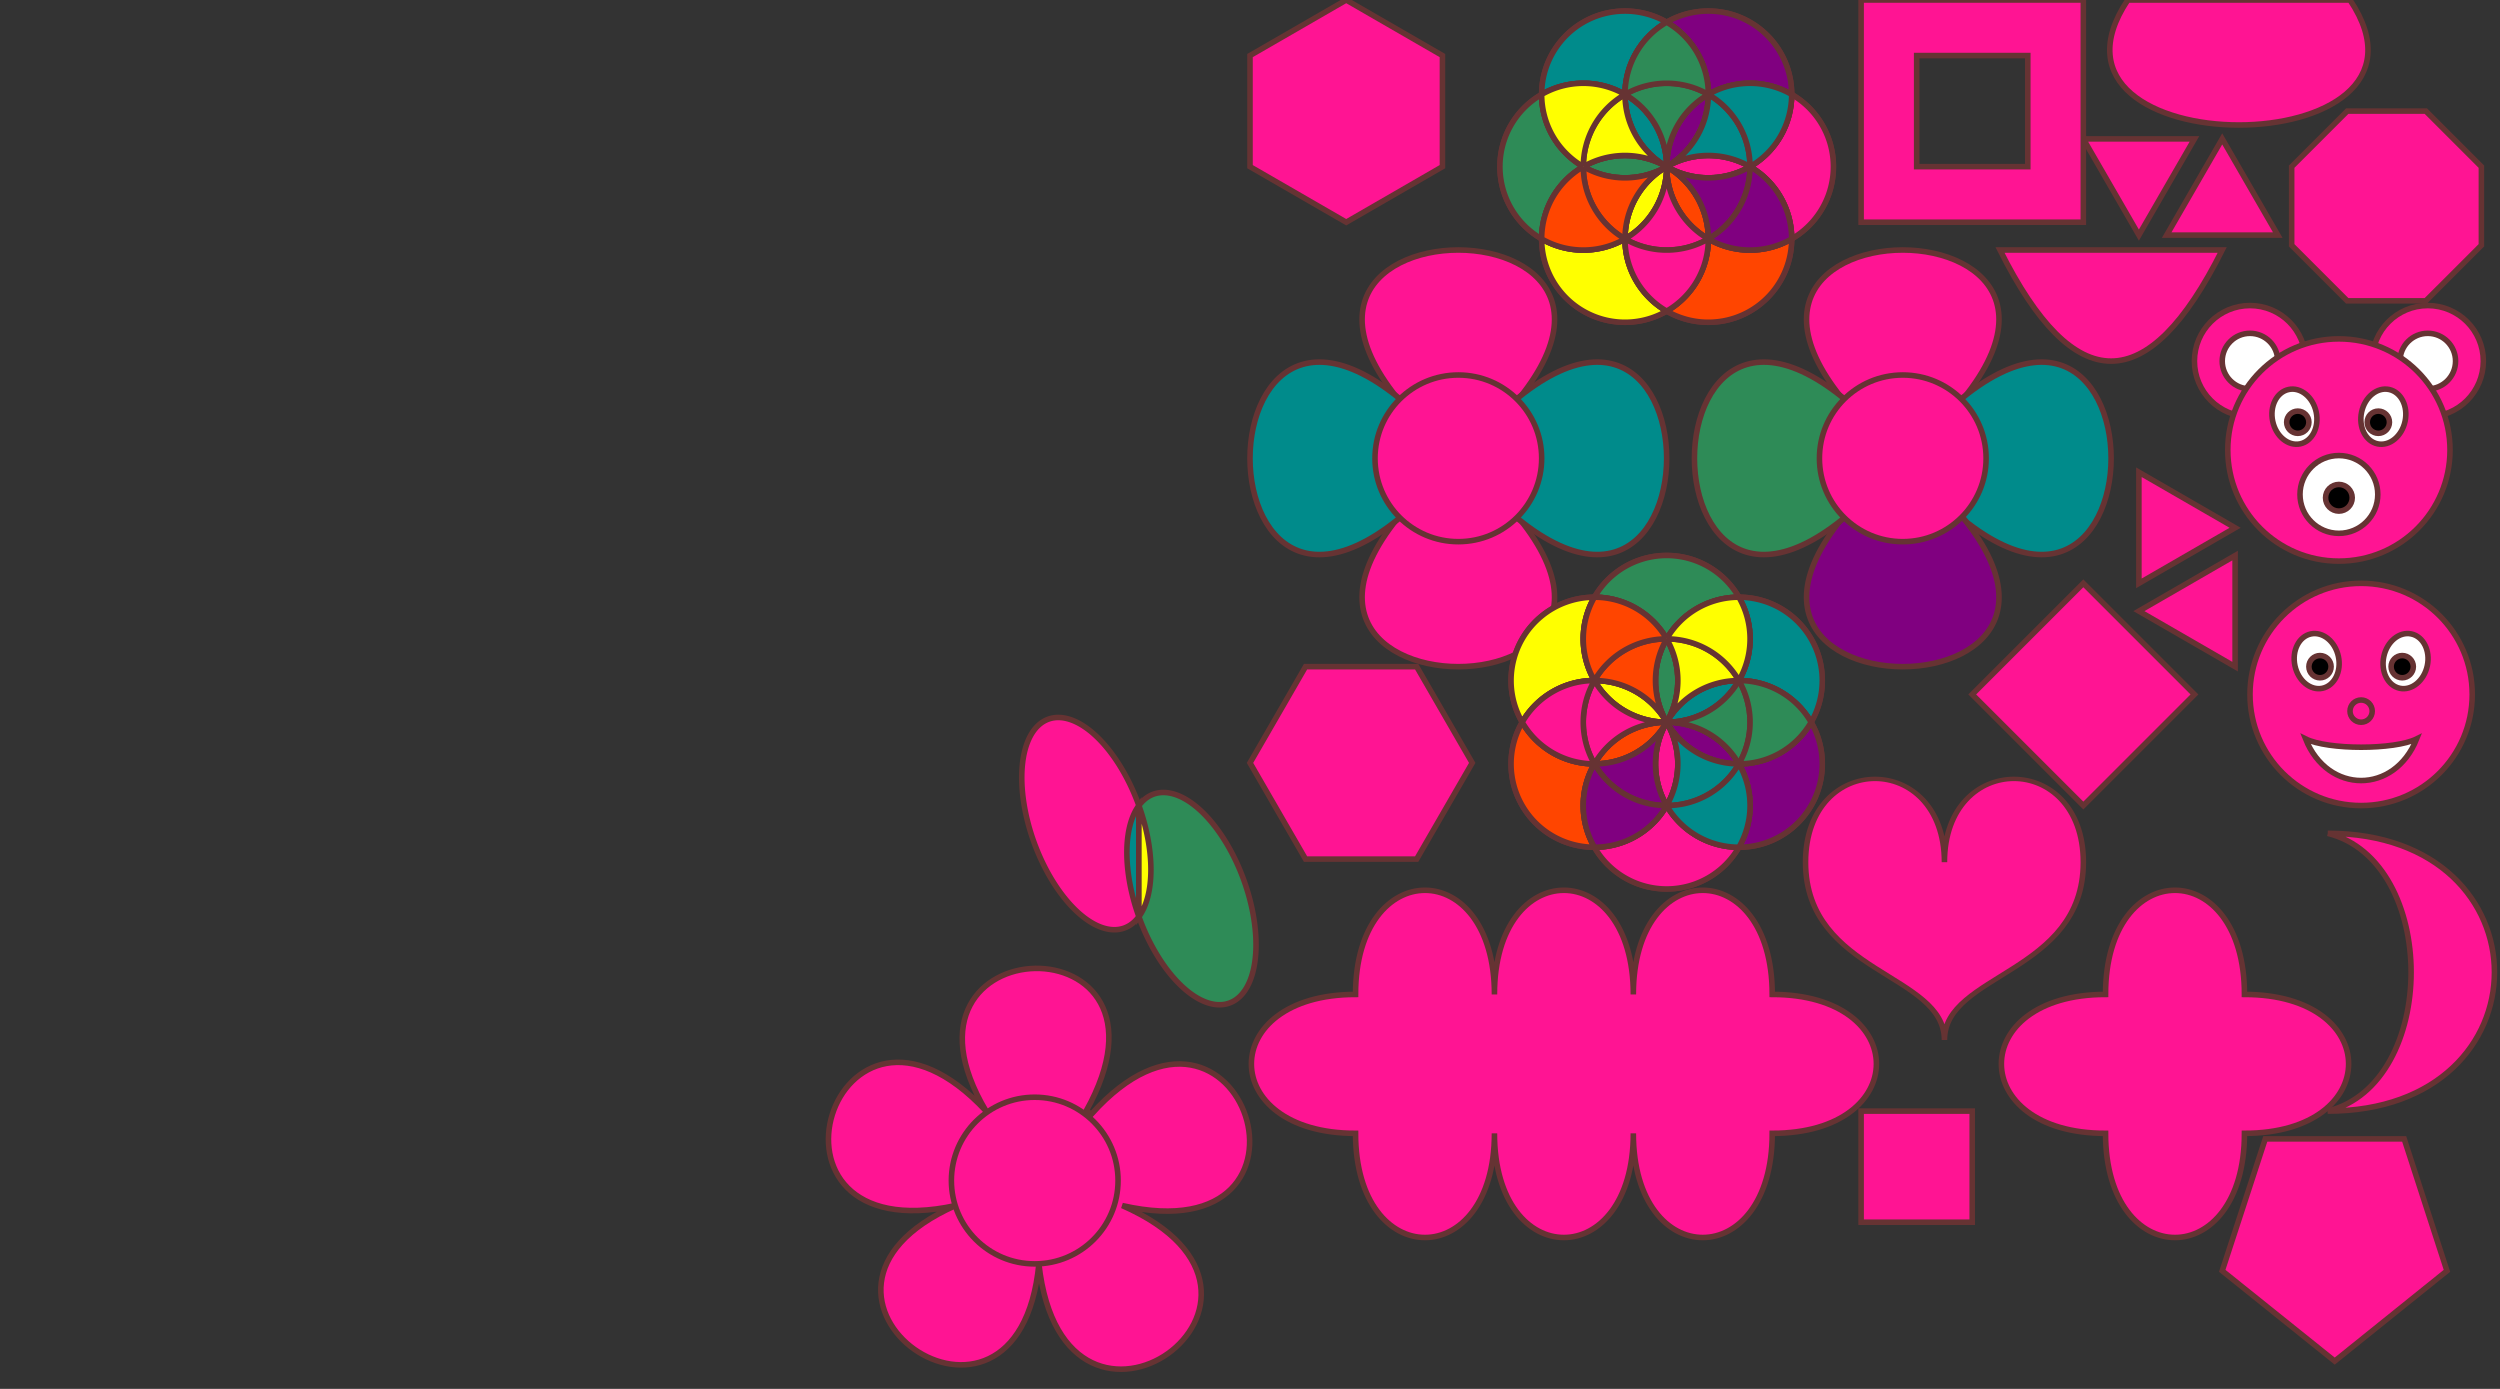 <?xml version='1.0' encoding='utf-8'?>
<?xml-stylesheet type='text/css' href='../../site-dp/library-css/svg.css'?>
<svg version='1.1' width='900' height='500' xmlns='http://www.w3.org/2000/svg' xmlns:xlink='http://www.w3.org/1999/xlink' class='grid'>
	<rect width="100%" height="100%" style="fill:#333333;stroke:none;opacity:1;fill-opacity:1"/>
	<title>mes formes</title>
<style type='text/css'><![CDATA[
	/* défaut */
	* {
		fill: deeppink;
		stroke: #633;
		stroke-width: 2px;
	}
	old {
		transform-origin: center;
	}
	/* fleurs */
	.petal { fill: darkcyan; }
	.petal-bis { fill: purple; }
	.petal-ter { fill: seagreen; }
	polygon { fill: deeppink; }
	g { stroke: maroon; }
	/* les rosaces */
	.b { fill: orangered; }
	.c { fill: yellow; }
	.d { fill: seagreen; }
	.e { fill: darkcyan; }
	.f { fill: purple; }
	/* nounours */
	.oeil { fill: white; }
	.pupille { fill: black; }
]]></style><defs>
	<info name='root(2)' value='1.414'/>
	<info name='root(3)' value='1.732'/>
	<pattern id='motif-va' x='0' y='0' width='16' height='20' patternUnits='userSpaceOnUse'>
		<path class='wood' d='m3,-10 c -5,3 -5,25 10,25 c 5,-3 5,-25 -10,-25 z'/>
		<path class='wood' d='m3,10 c -5,3 -5,25 10,25 c 5,-3 5,-25 -10,-25 z'/>
	</pattern>
	<pattern id='motif-vb' x='0' y='0' width='1' height='0.05' patternUnits='objectBoundingBox'>
		<!-- créer un rectangle de la même largeur que le motif -->
		<path d='m3,-7.5 c -5,2.5 -5,17.5 10,20 c 5,-2.5 5,-17.5 -10,-20 z'/>
		<path d='m3,7.5 c -5,2.5 -5,17.5 10,20 c 5,-2.5 5,-17.5 -10,-20 z'/>
	</pattern>
</defs>
	<g id='nounours' transform='translate(790,110)'>
		<circle r='20' cx='20' cy='20' id='oreille-ext-gh'/>
		<circle r='10' cx='20' cy='20' class='oeil' id='oreille-int-gh'/>
		<circle r='20' cx='84' cy='20' id='oreille-ext-dt'/>
		<circle r='10' cx='84' cy='20' class='oeil' id='oreille-int-dt'/>
		<circle r='40' cx='52' cy='52' id='tete'/>
		<circle r='14' cx='52' cy='68' class='oeil' id='museau'/>
		<circle r='4.8' cx='52' cy='69.2' class='pupille' id='truffe'/>
		<ellipse rx='8' ry='10' cx='68' cy='40' transform='rotate(12,68,40)' class='oeil' id='oeil-dt'/>
		<circle r='4' cx='66.2' cy='42' class='pupille' id='pupille-dt'/>
		<ellipse rx='8' ry='10' cx='36' cy='40' transform='rotate(-12,36,40)' class='oeil' id='oeil-gh'/>
		<circle r='4' cx='37.2' cy='42' class='pupille' id='pupille-gh'/>
	</g>
	<g id='smiley' transform='translate(810,210)'>
		<circle r='40' cx='40' cy='40' id='tete'/>
		<ellipse rx='8' ry='10' cx='56' cy='28' transform='rotate(12,56,28)' class='oeil' id='oeil-dt'/>
		<circle r='4' cx='54.8' cy='30' class='pupille' id='pupille-dt'/>
		<ellipse rx='8' ry='10' cx='24' cy='28' transform='rotate(-12,24,28)' class='oeil' id='oeil-gh'/>
		<circle r='4' cx='25.2' cy='30' class='pupille' id='pupille-gh'/>
		<circle r='4' cx='40' cy='46' id='nez'/>
		<path d='M20,56 c 8,20 32,20 40,0 c -8,4 -32,4 -40,0 z' id='bouche' class='oeil'/>
	</g>
	<g id='flower-square-2p' transform='translate(450,90)'>
		<path d='m 75,75 c 120,-100 -120,-100 0,0 c 120,100 -120,100 0,0'/>
		<path d='m 75,75 c 100,-120 100,120 0,0 c -100,-120 -100,120 0,0' class='petal'/>
		<circle r='30' cx='75' cy='75'/>
	</g>
	<g id='flower-square-4p' transform='translate(610,90)'>
		<path d='m 75,75 c 120,-100 -120,-100 0,0'/>
		<path d='m 75,75 c 100,-120 100,120 0,0' class='petal'/>
		<path d='m 75,75 c 120,100 -120,100 0,0' class='petal-bis'/>
		<path d='m 75,75 c -100,-120 -100,120 0,0' class='petal-ter'/>
		<circle r='30' cx='75' cy='75'/>
	</g>
	<g id='flower-five' transform='translate(300,350)'>
		<path id='petales' d='m 93,51 c 54,-60 90,51 11,33 75,33 -21,102 -30,21 -7.5,78 -102,11 -30,-21 -78,17 -44,-93 11,-34 -40,-67 75,-70 36,0 z'/>
		<circle r='30' cx='72.5' cy='75'/>
	</g>
	<g id='rosace' transform='translate(600,60)'>
		<circle class='fond a' r='30' cx='30'	cy='0'/>
		<circle class='fond b' r='30' cx='15'	cy='26'/>
		<circle class='fond c' r='30' cx='-15'	cy='26'/>
		<circle class='fond d' r='30' cx='-30'	cy='0'/>
		<circle class='fond e' r='30' cx='-15'	cy='-26'/>
		<circle class='fond f' r='30' cx='15'	cy='-26'/>
		<circle class='cent a' r='30' cx='0'	cy='0'/>
		<path class='devt a' d='m 0,0		a 30,30 0 0,0 30,0		a 30,30 0 0,0 -30,0'/>
		<path class='devt b' d='m 0,0		a 30,30 0 0,0 15,26		a 30,30 0 0,0 -15,-26'/>
		<path class='devt c' d='m 0,0		a 30,30 0 0,0 -15,26	a 30,30 0 0,0 15,-26'/>
		<path class='devt d' d='m 0,0		a 30,30 0 0,0 -30,0		a 30,30 0 0,0 30,0'/>
		<path class='devt e' d='m 0,0		a 30,30 0 0,0 -15,-26	a 30,30 0 0,0 15,26'/>
		<path class='devt f' d='m 0,0		a 30,30 0 0,0 15,-26	a 30,30 0 0,0 -15,26'/>
		<path class='extr a' d='m 45,26		a 30,30 0 0,0 0,-52		a 30,30 0 0,1 -15,26	a 30,30 0 0,1 15,26'/>
		<path class='extr b' d='m 0,52		a 30,30 0 0,0 45,-26	a 30,30 0 0,1 -30,0		a 30,30 0 0,1 -15,26'/>
		<path class='extr c' d='m 0,52		a 30,30 0 0,1 -45,-26	a 30,30 0 0,0 30,0		a 30,30 0 0,0 15,26'/>
		<path class='extr d' d='m -45,26	a 30,30 0 0,1 0,-52		a 30,30 0 0,0 15,26		a 30,30 0 0,0 -15,26'/>
		<path class='extr e' d='m 0,-52		a 30,30 0 0,0 -45,26	a 30,30 0 0,1 30,0		a 30,30 0 0,1 15,-26'/>
		<path class='extr f' d='m 0,-52		a 30,30 0 0,1 45,26		a 30,30 0 0,0 -30,0		a 30,30 0 0,0 -15,-26'/>
		<path class='mili a' d='m 0,0		a 30,30 0 0,0 15,26		a 30,30 0 0,1 -15,26	a 30,30 0 0,1 -15,-26	a 30,30 0 0,0 15,-26'/>
		<path class='mili b' d='m 0,0		a 30,30 0 0,1 -30,0		a 30,30 0 0,0 -15,26	a 30,30 0 0,0 30,0		a 30,30 0 0,1 15,-26'/>
		<path class='mili c' d='m 0,0		a 30,30 0 0,0 -30,0		a 30,30 0 0,1 -15,-26	a 30,30 0 0,1 30,0		a 30,30 0 0,0 15,26'/>
		<path class='mili d' d='m 0,0		a 30,30 0 0,1 15,-26	a 30,30 0 0,0 -15,-26	a 30,30 0 0,0 -15,26	a 30,30 0 0,1 15,26'/>
		<path class='mili e' d='m 0,0		a 30,30 0 0,1 30,0		a 30,30 0 0,0 15,-26	a 30,30 0 0,0 -30,0		a 30,30 0 0,1 -15,26'/>
		<path class='mili f' d='m 0,0		a 30,30 0 0,0 30,0		a 30,30 0 0,1 15,26		a 30,30 0 0,1 -30,0		a 30,30 0 0,0 -15,-26'/>
		<path class='milic a' d='m 0,0		a 30,30 0 0,0 15,26		a 30,30 0 0,1 -30,0		a 30,30 0 0,0 15,-26'/>
		<path class='milic b' d='m 0,0		a 30,30 0 0,1 -30,0		a 30,30 0 0,0 15,26		a 30,30 0 0,1 15,-26'/>
		<path class='milic c' d='m 0,0		a 30,30 0 0,0 -30,0		a 30,30 0 0,1 15,-26	a 30,30 0 0,0 15,26'/>
		<path class='milic d' d='m 0,0		a 30,30 0 0,1 15,-26	a 30,30 0 0,0 -30,0		a 30,30 0 0,1 15,26'/>
		<path class='milic e' d='m 0,0		a 30,30 0 0,1 30,0		a 30,30 0 0,0 -15,-26	a 30,30 0 0,1 -15,26'/>
		<path class='milic f' d='m 0,0		a 30,30 0 0,0 30,0		a 30,30 0 0,1 -15,26	a 30,30 0 0,0 -15,-26'/>
		<path class='milip a' d='m 0,52		a 30,30 0 0,0 15,-26	a 30,30 0 0,1 -30,0		a 30,30 0 0,0 15,26'/>
		<path class='milip b' d='m -30,0	a 30,30 0 0,0 15,26		a 30,30 0 0,1 -30,0		a 30,30 0 0,1 15,-26'/>
		<path class='milip c' d='m -30,0	a 30,30 0 0,1 15,-26	a 30,30 0 0,0 -30,0		a 30,30 0 0,0 15,26'/>
		<path class='milip d' d='m 0,-52	a 30,30 0 0,1 15,26		a 30,30 0 0,0 -30,0		a 30,30 0 0,1 15,-26'/>
		<path class='milip e' d='m 30,0		a 30,30 0 0,0 15,-26	a 30,30 0 0,0 -30,0		a 30,30 0 0,1 15,26'/>
		<path class='milip f' d='m 30,0		a 30,30 0 0,1 15,26		a 30,30 0 0,1 -30,0		a 30,30 0 0,0 15,-26'/>
	</g>
	<use id='rosace-verticale' xlink:href='#rosace' transform='rotate(90,600,60)' x='200'/>
	<polygon id='hexagon-verticlal' points='0,20 0,60 34.64,80 69.28,60 69.28,20 34.64,0' transform='translate(450,0)'/>
	<polygon id='hexagon-horizontal' points='20,0 60,0 80,34.64 60,69.28 20,69.28 0,34.64' transform='translate(450,240)'/>
	<polygon id='trisocele-haut' points='0,0 40,0 20,34.64' transform='translate(750,50)'/>
	<polygon id='trisocele-bas' points='0,34.64 40,34.64 20,0' transform='translate(780,50)'/>
	<polygon id='trisocele-droit' points='0,0 0,40 34.64,20' transform='translate(770,170)'/>
	<polygon id='trisocele-gauche' points='34.64,0 34.64,40 0,20' transform='translate(770,200)'/>
	<polygon id='octogon' points='20,0 48.3,0 68.3,20 68.3,48.3 48.3,68.3 20,68.3 0,48.3 0,20' transform='translate(825,40)'/>
	<polygon id='pentagon' points='0,47.5 15.5,0 65.5,0 80.9,47.5 40.5,80' transform='translate(800,410)'/>

	<path id='heart' d='m0,38 c 0,50 50,50 50,80 c 0,-30 50,-30 50,-80 c 0,-50 -50,-50 -50,0 c 0,-50 -50,-50 -50,0 z' transform='scale(1,0.8) translate(650,350)'/>
	<path id='cloud-cross' d='M 38,88 c 0,50 50,50 50,0 c 50,0 50,-50 0,-50 c 0,-50 -50,-50 -50,0 c -50,0 -50,50 0,50 z' transform='translate(720,320)'/>
	<path id='cloud' d='M 38,88 c 0,50 50,50 50,0 c 0,50 50,50 50,0 c 0,50 50,50 50,0 c 50,0 50,-50 0,-50 c 0,-50 -50,-50 -50,0 c 0,-50 -50,-50 -50,0 c 0,-50 -50,-50 -50,0 c -50,0 -50,50 0,50 z' transform='translate(450,320)'/>

	<path id='path-line-simple' d='m0,0 h40 v40 h-40 z' transform='translate(670,400)'/>
	<path id='path-line-coord' d='m40,0 l40,40 l-40,40 l-40,-40 z' transform='translate(710,210)'/>
	<path id='path-curve-quadratic' d='m0,0 q 40,80 80,0 z' transform='translate(720,90)'/>
	<path id='path-curve-bezier' d='m6,0 c -40,60 120,60 80,0 z' transform='translate(760,0)'/>
	<path id='path-hole' fill-rule='evenodd' d='m220,0 h80 v80 h-80 z m20,20 h40 v40 h-40 z' transform='translate(450,0)'/>
	<path id='moon' d='m 0,0 c 80,0 80,100 0,100 c 40,-10 40,-90 0,-100' transform='translate(838,300)'/>
	<g class='path-arc' transform='translate(360,250)'>
		<path d='m 50,40 a 20,40 -20 1,0 0,40 z'/>
		<path d='m 50,40 a 20,40 -20 1,1 0,40 z' class='d'/>
		<path d='m 50,40 a 20,40 -20 0,0 0,40 z' class='e'/>
		<path d='m 50,40 a 20,40 -20 0,1 0,40 z' class='c'/>
	</g>

</svg>